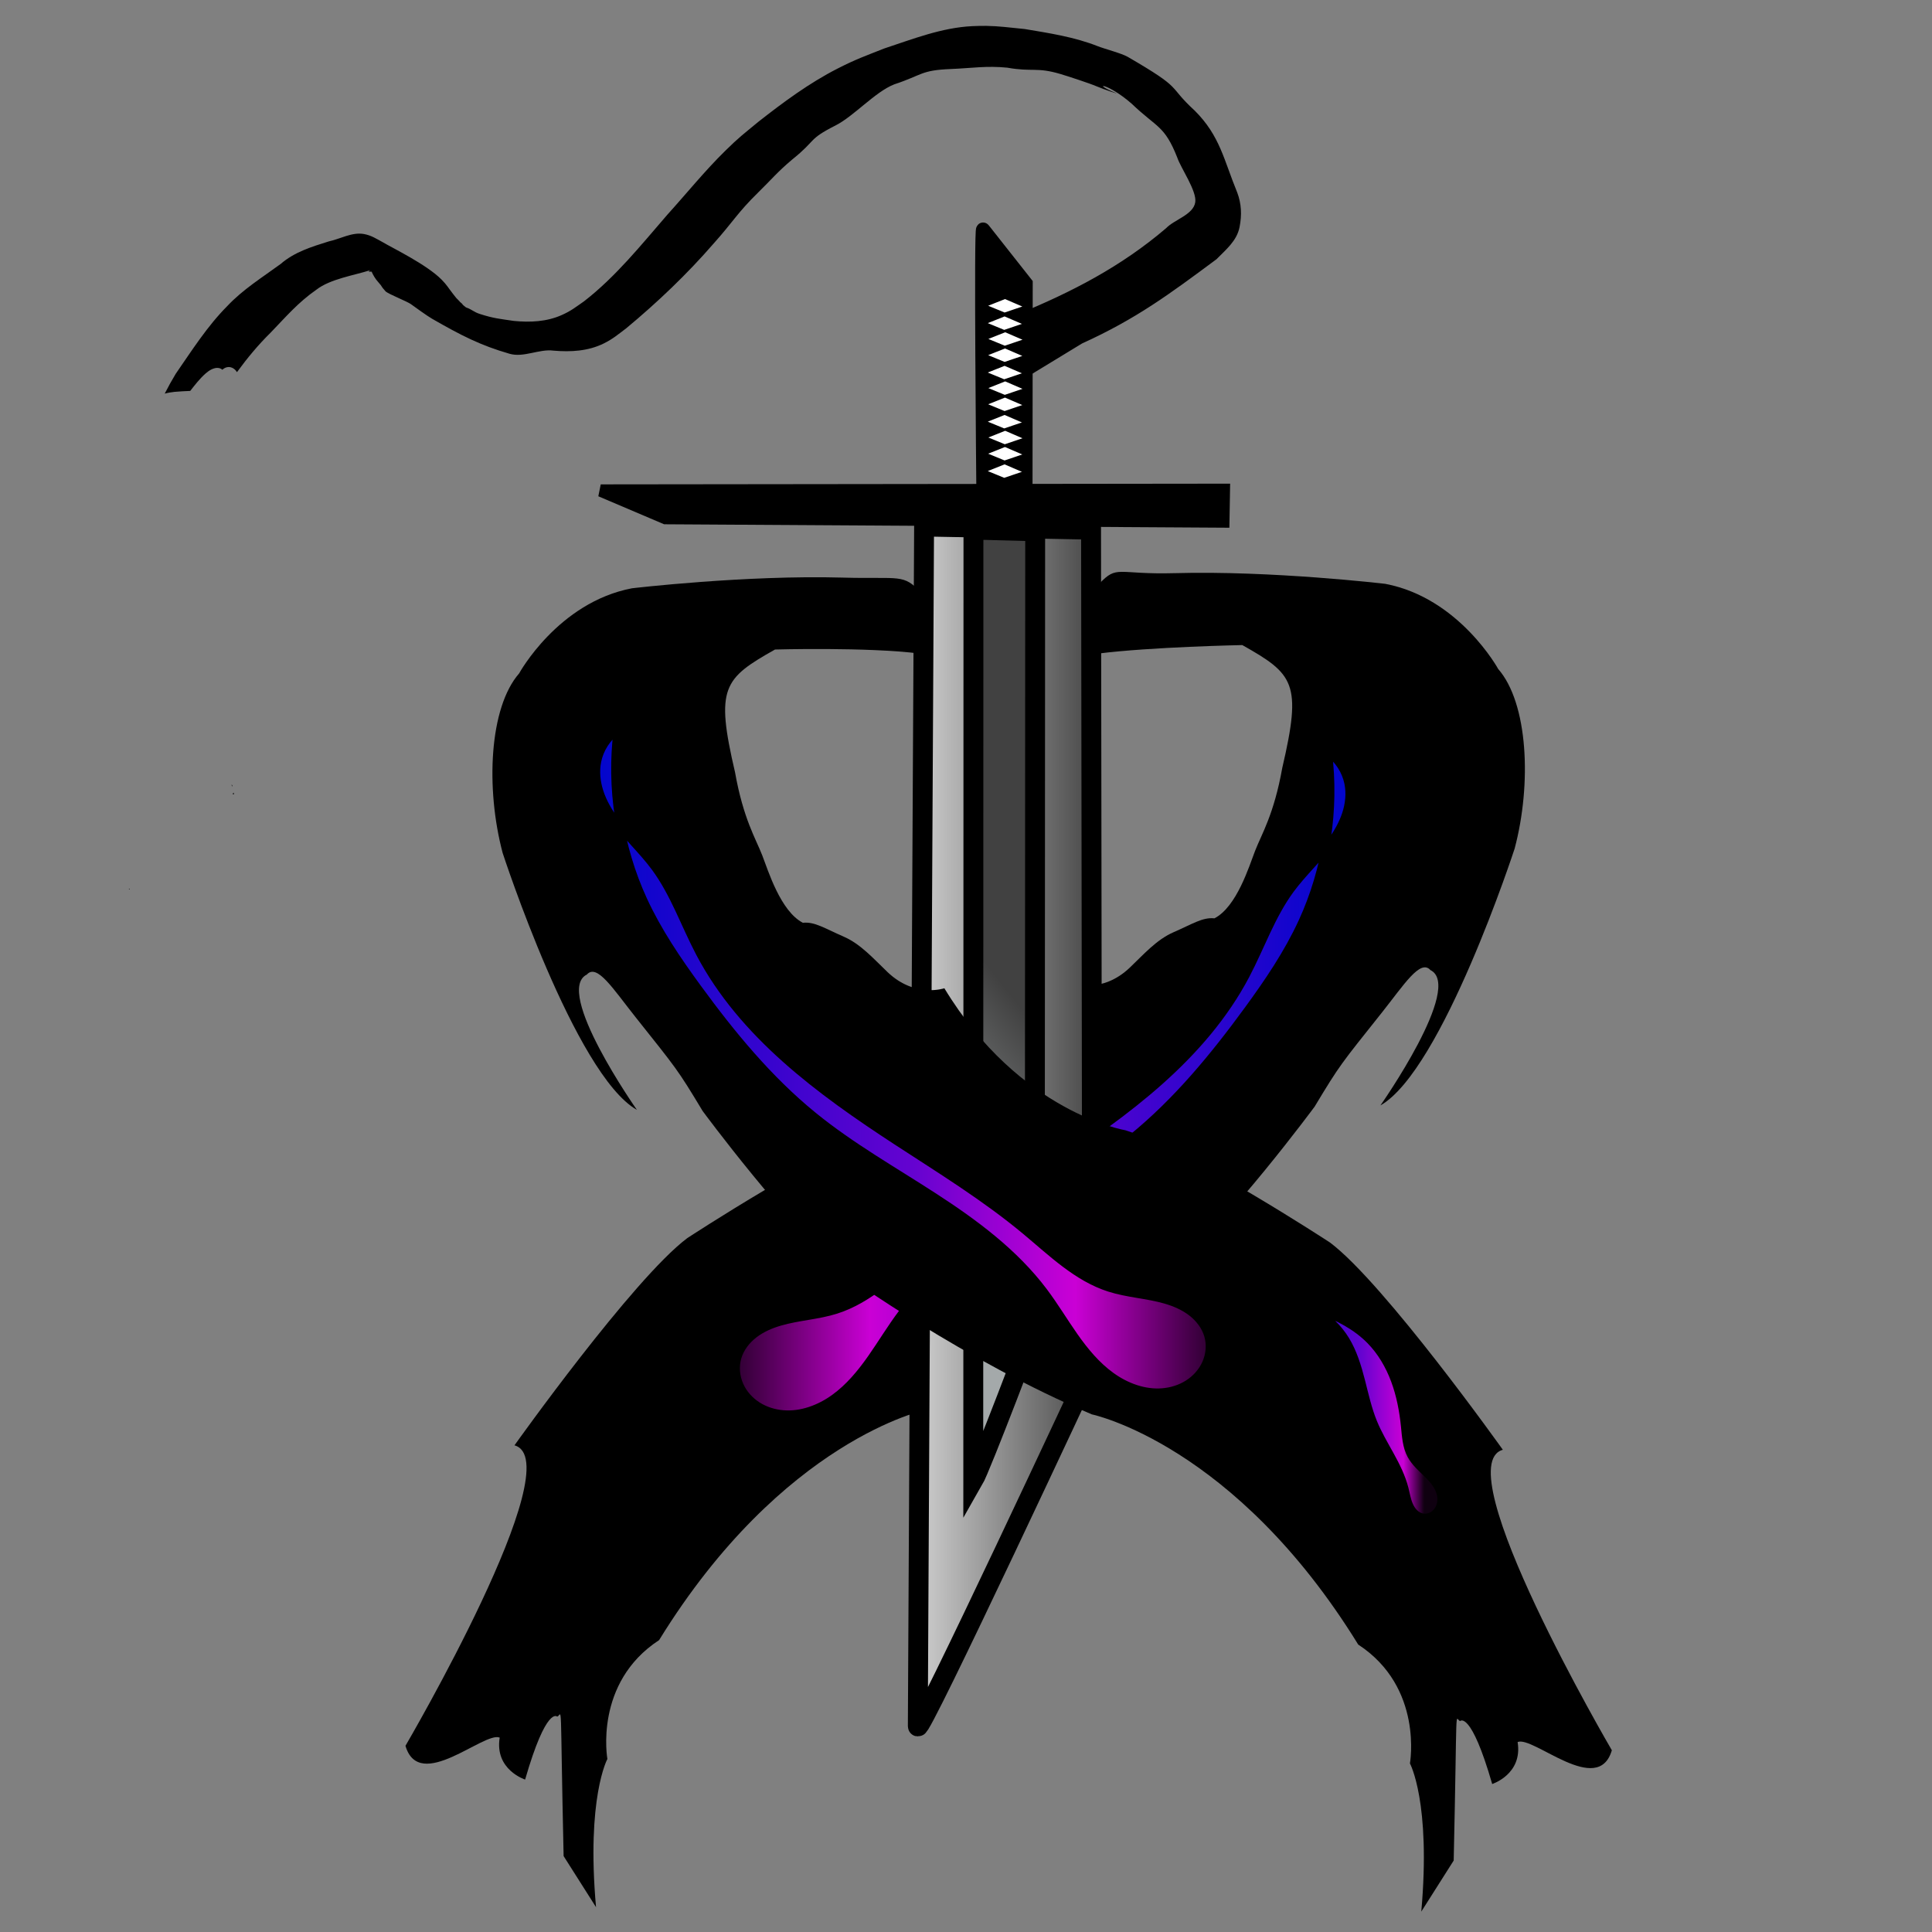 <?xml version="1.0" encoding="UTF-8" standalone="no"?>
<!-- Created with Inkscape (http://www.inkscape.org/) -->

<svg
   width="512"
   height="512"
   viewBox="0 0 512 512"
   version="1.1"
   id="svg1"
   xmlns:xlink="http://www.w3.org/1999/xlink"
   xmlns="http://www.w3.org/2000/svg"
   xmlns:svg="http://www.w3.org/2000/svg">
  <rect x="0" y="0" width="512" height="512" fill="#808080" stroke="none"/>
  <defs
     id="defs1">
    <linearGradient
       xlink:href="#linearGradient255"
       id="linearGradient266"
       gradientUnits="userSpaceOnUse"
       x1="76.354"
       y1="116.725"
       x2="124.74"
       y2="116.725" />
    <linearGradient
       id="linearGradient255">
      <stop
         style="stop-color:#0006cc;stop-opacity:1;"
         offset="0"
         id="stop255" />
      <stop
         style="stop-color:#6503d0;stop-opacity:1;"
         offset="0.5"
         id="stop257" />
      <stop
         style="stop-color:#ca00d5;stop-opacity:1;"
         offset="0.75"
         id="stop258" />
      <stop
         style="stop-color:#0f0010;stop-opacity:1;"
         offset="1"
         id="stop256" />
    </linearGradient>
    <linearGradient
       xlink:href="#linearGradient8"
       id="linearGradient9"
       x1="77.349"
       y1="77.066"
       x2="87.717"
       y2="77.066"
       gradientUnits="userSpaceOnUse"
       gradientTransform="matrix(4.474,0,0,4.474,-104.734,-47.643)" />
    <linearGradient
       id="linearGradient8">
      <stop
         style="stop-color:#d6d6d6;stop-opacity:1;"
         offset="0"
         id="stop8" />
      <stop
         style="stop-color:#414141;stop-opacity:1;"
         offset="1"
         id="stop9" />
    </linearGradient>
    <linearGradient
       xlink:href="#linearGradient10"
       id="linearGradient11"
       x1="65.836"
       y1="84.646"
       x2="83.491"
       y2="70.621"
       gradientUnits="userSpaceOnUse"
       gradientTransform="matrix(4.474,0,0,4.474,-106.069,-47.643)" />
    <linearGradient
       id="linearGradient10">
      <stop
         style="stop-color:#a4a9aa;stop-opacity:1;"
         offset="0.5"
         id="stop12" />
      <stop
         style="stop-color:#414141;stop-opacity:1;"
         offset="1"
         id="stop11" />
    </linearGradient>
    <linearGradient
       xlink:href="#linearGradient258"
       id="linearGradient260"
       x1="128.323"
       y1="153.567"
       x2="140.926"
       y2="153.567"
       gradientUnits="userSpaceOnUse" />
    <linearGradient
       id="linearGradient258">
      <stop
         style="stop-color:#0006cc;stop-opacity:1;"
         offset="0"
         id="stop259" />
      <stop
         style="stop-color:#6503d0;stop-opacity:1;"
         offset="0.5"
         id="stop261" />
      <stop
         style="stop-color:#ca00d5;stop-opacity:1;"
         offset="0.75"
         id="stop262" />
      <stop
         style="stop-color:#0f0010;stop-opacity:1;"
         offset="0.875"
         id="stop263" />
    </linearGradient>
    <linearGradient
       xlink:href="#linearGradient255"
       id="linearGradient1"
       gradientUnits="userSpaceOnUse"
       x1="76.354"
       y1="116.725"
       x2="124.74"
       y2="116.725" />
  </defs>
  <g
     id="layer1">
    <g
       id="g1"
       transform="matrix(1.11,0,0,1.11,-27.25,-32.081)">
      <path
         d="m 305.005,165.742 c -13.918,0.388 -13.647,-2.085 -18.07,2.591 0.549,12.294 -0.224,16.611 -0.224,16.611 12.631,-1.599 34.434,-2.033 34.434,-2.033 12.31,6.944 14.278,9.067 9.549,29.297 -1.996,11.195 -4.954,15.845 -6.515,19.885 -1.401,3.626 -4.351,13.292 -9.681,16.06 -2.832,-0.298 -5.202,1.33 -9.771,3.318 -4.06,1.767 -7.165,5.329 -10.451,8.46 -6.571,6.261 -13.562,3.856 -13.562,3.856 -18.039,29.753 -43.221,33.901 -43.221,33.901 -15.358,4.865 -48.867,26.818 -48.867,26.818 -13.007,9.775 -41.247,49.465 -41.247,49.465 13.716,3.823 -26.025,71.738 -26.025,71.738 3.307,11.26 18.779,-3.498 22.497,-1.96 -1.255,7.68 6.07,10.023 6.07,10.023 5.108,-17.698 7.656,-15.03 7.656,-15.03 1.281,-0.396 0.652,-6.344 1.535,33.299 l 7.738,12.194 c -2.334,-26.146 2.711,-35.379 2.711,-35.379 0,0 -3.279,-18.178 12.345,-28.378 29.517,-47.883 63.58,-54.952 63.58,-54.952 30.547,-12.887 58.569,-33.062 58.569,-33.062 14.129,-11.953 34.356,-39.35 34.356,-39.35 6.151,-10.201 6.152,-9.999 16.099,-22.515 5.263,-6.622 9.131,-12.8 11.551,-10.093 7.995,3.939 -11.938,32.312 -11.938,32.312 14.82,-8.416 32.048,-61.332 32.048,-61.332 4.103,-15.469 3.201,-34.703 -3.929,-42.863 0,0 -9.281,-16.961 -26.951,-20.33 0,0 -27.089,-3.197 -50.286,-2.55 z"
         style="stroke-width:2.132;stroke-linecap:round;paint-order:stroke fill markers"
         id="path154" />
      <path
         style="fill:url(#linearGradient1);fill-opacity:1;stroke:#000000;stroke-width:0.561;stroke-linecap:butt;stroke-linejoin:bevel;stroke-dasharray:none;stroke-opacity:1;paint-order:stroke markers fill"
         d="m 78.211,92.731 c -0.54,4.313 0.149,8.773 1.963,12.722 1.086,2.364 2.557,4.531 4.092,6.632 2.549,3.49 5.321,6.86 8.672,9.589 2.827,2.302 6.018,4.107 9.077,6.09 3.06,1.983 6.045,4.195 8.239,7.106 0.822,1.091 1.524,2.269 2.309,3.387 0.786,1.118 1.669,2.19 2.779,2.988 1.109,0.798 2.47,1.307 3.832,1.199 0.681,-0.054 1.353,-0.263 1.929,-0.63 0.576,-0.368 1.053,-0.896 1.332,-1.52 0.294,-0.656 0.363,-1.415 0.16,-2.105 -0.203,-0.691 -0.668,-1.288 -1.24,-1.727 -0.571,-0.439 -1.246,-0.729 -1.938,-0.93 -1.384,-0.402 -2.852,-0.463 -4.226,-0.901 -2.434,-0.777 -4.329,-2.645 -6.292,-4.28 -3.028,-2.523 -6.399,-4.595 -9.701,-6.748 -5.777,-3.766 -11.581,-8.026 -14.795,-14.127 -1.132,-2.148 -1.923,-4.495 -3.364,-6.449 -0.932,-1.263 -2.112,-2.328 -3.036,-3.597 -0.462,-0.635 -0.859,-1.323 -1.104,-2.069 -0.245,-0.746 -0.332,-1.552 -0.175,-2.322 0.187,-0.918 0.728,-1.759 1.485,-2.31 z"
         id="path263"
         transform="matrix(-3.177,0,0,3.177,590.158,-86.059)" />
      <path
         id="path30"
         style="fill:#000000;fill-opacity:1;stroke:none;stroke-width:1.782;stroke-linecap:round;stroke-dasharray:none;stroke-opacity:1;paint-order:stroke fill markers"
         d="m 260.043,35.082 c -1.016,-0.015 -2.11,0.003 -3.354,0.062 -7.298,0.35 -14.174,3.071 -21.032,5.331 -4.577,1.818 -6.724,2.546 -11.106,4.78 -6.794,3.463 -12.94,8.018 -18.923,12.708 -3.67,3.036 -4.534,3.615 -7.893,6.909 -4.923,4.83 -9.26,10.211 -13.882,15.319 -6.248,7.216 -12.291,14.776 -19.875,20.655 -2.085,1.442 -3.036,2.255 -5.31,3.271 -3.605,1.61 -7.559,1.783 -11.432,1.405 -3.433,-0.514 -4.747,-0.577 -8.154,-1.673 -1.438,-0.463 -1.84,-1.07 -3.272,-1.55 -0.095,-0.032 -0.816,-0.678 -0.816,-0.678 0.072,-0.151 -0.983,-0.864 -0.619,-0.662 -1.358,-1.433 -0.438,-0.324 -1.645,-1.86 -1.145,-1.457 -1.445,-2.116 -2.749,-3.435 -3.61,-3.653 -11.826,-7.596 -14.015,-8.917 -1.537,-0.826 -2.754,-1.647 -4.5,-1.967 -2.873,-0.527 -5.675,1.181 -8.4,1.752 -4.106,1.287 -8.194,2.518 -11.514,5.395 -4.366,3.193 -9.009,6.078 -12.739,10.047 -4.801,4.829 -8.454,10.612 -12.319,16.189 -0.958,1.589 -1.823,3.15 -2.617,4.717 0.736,-0.21 1.523,-0.325 2.31,-0.42 1.257,-0.111 2.519,-0.178 3.78,-0.227 1.143,-1.462 2.279,-2.933 3.675,-4.167 0.972,-0.859 1.868,-1.262 2.609,-1.323 0.573,-0.047 1.041,0.123 1.392,0.432 0.445,-0.428 0.978,-0.642 1.511,-0.642 0.734,0 1.468,0.407 1.972,1.222 2.441,-3.34 5.078,-6.531 8.035,-9.434 3.734,-3.87 6.557,-7.207 10.943,-10.267 3.301,-2.547 8.886,-3.385 12.836,-4.64 -0.281,0.18 -0.512,0.352 -0.24,0.35 0.093,-8.4e-4 0.452,-0.006 0.57,-0.008 0.372,0.848 0.877,1.698 1.468,2.361 1.448,1.627 0.441,0.76 1.901,2.381 0.847,0.699 5.125,2.371 6.014,3.016 1.076,0.781 3.895,2.822 5.047,3.484 6.999,4.023 11.6,6.373 18.52,8.369 3.367,0.971 7.097,-1.216 10.493,-0.749 4.093,0.35 8.272,0.13 12.015,-1.732 2.193,-1.091 3.382,-2.139 5.354,-3.624 7.425,-6.161 14.534,-12.94 20.827,-20.197 4.59,-5.115 5.728,-7.392 10.646,-12.204 3.245,-3.175 4.637,-4.943 8.155,-7.893 5.874,-4.703 3.608,-4.712 10.339,-8.122 4.37,-2.214 9.418,-8.002 13.986,-9.8 6.817,-2.25 6.284,-3.379 13.531,-3.668 4.907,-0.196 8.536,-0.821 13.483,-0.319 5.983,1.065 6.99,-0.185 12.705,1.519 1.745,0.52 6.911,2.204 8.584,2.924 1.588,0.683 6.037,2.188 4.438,1.532 -5.845,-2.4 -1.907,-2.497 3.954,2.62 6.093,5.831 7.812,5.118 10.879,12.833 0.798,2.46 4.729,8.023 4.305,10.705 -0.475,3.004 -4.979,4.108 -6.963,6.193 -10.702,9.147 -22.566,15.279 -35.435,20.546 l 2.22,2.558 -0.801,6.735 1.312,5.374 12.647,-7.697 c 12.852,-5.846 20.683,-11.633 32.092,-20.11 2.239,-2.285 4.851,-4.363 5.504,-7.661 0.578,-2.918 0.446,-5.605 -0.548,-8.25 -3.204,-7.776 -4.085,-13.493 -10.124,-19.537 -6.848,-6.284 -2.305,-4.902 -16.018,-12.862 -1.491,-0.865 -5.532,-1.901 -7.134,-2.537 -5.559,-2.207 -11.597,-3.129 -17.452,-4.108 -3.757,-0.367 -6.121,-0.707 -9.17,-0.754 z M 79.903,216.256 c -0.028,-0.035 -0.08,0.085 -0.056,0.123 0.08,0.124 0.167,0.246 0.264,0.36 -0.055,-0.192 -0.12,-0.373 -0.209,-0.483 z m 0.44,1.88 c -0.092,0.101 -0.182,0.205 -0.274,0.305 0.107,0.046 0.214,0.091 0.32,0.14 -0.014,-0.148 -0.031,-0.297 -0.046,-0.445 z m -24.884,22.898 c -0.218,0.261 -0.228,0.267 0.046,0.192 -0.018,-0.063 -0.027,-0.13 -0.046,-0.192 z" />
      <path
         style="fill:url(#linearGradient9);stroke:#000000;stroke-width:4.748;stroke-linecap:round;stroke-dasharray:none;stroke-opacity:1;paint-order:stroke fill markers"
         d="m 285.037,155.353 0.275,199.305 c 0,0 -41.653,89.388 -41.637,86.366 l 1.497,-286.409 z"
         id="path1" />
      <path
         style="fill:url(#linearGradient11);fill-opacity:1;stroke:#000000;stroke-width:4.748;stroke-linecap:round;stroke-dasharray:none;stroke-opacity:1;paint-order:stroke fill markers"
         d="m 256.958,155.353 14.739,0.391 -0.09,189.448 c 0,0 -12.785,33.886 -14.69,37.19 z"
         id="path2" />
      <path
         d="m 225.724,166.803 c 13.918,0.388 14.388,-1.024 18.811,3.653 0.007,10.172 -0.332,14.488 -0.332,14.488 -12.631,-1.599 -34.619,-0.972 -34.619,-0.972 -12.31,6.944 -14.278,9.067 -9.549,29.297 1.996,11.195 4.954,15.845 6.515,19.885 1.401,3.626 4.351,13.292 9.681,16.06 2.832,-0.298 5.202,1.33 9.771,3.318 4.06,1.767 7.165,5.329 10.451,8.46 6.571,6.261 13.562,3.856 13.562,3.856 18.039,29.753 43.221,33.901 43.221,33.901 15.358,4.865 48.867,26.818 48.867,26.818 13.007,9.775 41.247,49.465 41.247,49.465 -13.716,3.823 26.025,71.738 26.025,71.738 -3.307,11.26 -18.779,-3.498 -22.497,-1.96 1.255,7.68 -6.07,10.023 -6.07,10.023 -5.108,-17.698 -7.656,-15.03 -7.656,-15.03 -1.281,-0.396 -0.652,-6.344 -1.535,33.299 l -7.738,12.194 c 2.334,-26.146 -2.711,-35.379 -2.711,-35.379 0,0 3.279,-18.178 -12.345,-28.378 -29.517,-47.883 -63.58,-54.952 -63.58,-54.952 -30.547,-12.887 -58.569,-33.062 -58.569,-33.062 -14.129,-11.953 -34.356,-39.35 -34.356,-39.35 -6.151,-10.201 -6.152,-9.999 -16.099,-22.515 -5.263,-6.622 -9.131,-12.8 -11.551,-10.093 -7.995,3.939 11.938,32.312 11.938,32.312 -14.82,-8.416 -32.048,-61.332 -32.048,-61.332 -4.103,-15.469 -3.201,-34.703 3.929,-42.864 0,0 9.281,-16.961 26.951,-20.33 0,0 27.089,-3.197 50.286,-2.55 z"
         style="stroke-width:2.132;stroke-linecap:round;paint-order:stroke fill markers"
         id="path242" />
      <path
         style="fill:#000000;fill-opacity:1;stroke:#000000;stroke-width:3.372;stroke-linecap:round;stroke-dasharray:none;stroke-opacity:1;paint-order:stroke fill markers"
         d="m 259.318,144.188 c 0,0 -0.594,-61.757 -0.038,-60.46 l 10.143,12.857 -0.045,47.646 z"
         id="path4" />
      <path
         style="fill:#000000;fill-opacity:1;stroke:#000000;stroke-width:2.959;stroke-linecap:round;stroke-dasharray:none;stroke-opacity:1;paint-order:stroke fill markers"
         d="m 316.606,153.406 -133.188,-0.812 -15.442,-6.568 148.759,-0.171 z"
         id="path3" />
      <path
         style="fill:#ffffff;fill-opacity:1;stroke:#ffffff;stroke-width:1.782;stroke-linecap:round;stroke-dasharray:none;stroke-opacity:1;paint-order:stroke fill markers"
         d="m 264.378,140.733 1.668,0.718 -1.715,0.579 -1.575,-0.649 z"
         id="path19" />
      <path
         style="fill:#ffffff;fill-opacity:1;stroke:#ffffff;stroke-width:1.782;stroke-linecap:round;stroke-dasharray:none;stroke-opacity:1;paint-order:stroke fill markers"
         d="m 264.471,136.586 1.668,0.718 -1.715,0.579 -1.575,-0.649 z"
         id="path20" />
      <path
         style="fill:#ffffff;fill-opacity:1;stroke:#ffffff;stroke-width:1.782;stroke-linecap:round;stroke-dasharray:none;stroke-opacity:1;paint-order:stroke fill markers"
         d="m 264.517,132.717 1.668,0.718 -1.715,0.579 -1.575,-0.649 z"
         id="path21" />
      <path
         style="fill:#ffffff;fill-opacity:1;stroke:#ffffff;stroke-width:1.782;stroke-linecap:round;stroke-dasharray:none;stroke-opacity:1;paint-order:stroke fill markers"
         d="m 264.378,128.938 1.668,0.718 -1.715,0.579 -1.575,-0.649 z"
         id="path22" />
      <path
         style="fill:#ffffff;fill-opacity:1;stroke:#ffffff;stroke-width:1.782;stroke-linecap:round;stroke-dasharray:none;stroke-opacity:1;paint-order:stroke fill markers"
         d="m 264.471,124.79 1.668,0.718 -1.715,0.579 -1.575,-0.649 z"
         id="path23" />
      <path
         style="fill:#ffffff;fill-opacity:1;stroke:#ffffff;stroke-width:1.782;stroke-linecap:round;stroke-dasharray:none;stroke-opacity:1;paint-order:stroke fill markers"
         d="m 264.517,120.921 1.668,0.718 -1.715,0.579 -1.575,-0.649 z"
         id="path24" />
      <path
         style="fill:#ffffff;fill-opacity:1;stroke:#ffffff;stroke-width:1.782;stroke-linecap:round;stroke-dasharray:none;stroke-opacity:1;paint-order:stroke fill markers"
         d="m 264.378,117.207 1.668,0.718 -1.715,0.579 -1.575,-0.649 z"
         id="path25" />
      <path
         style="fill:#ffffff;fill-opacity:1;stroke:#ffffff;stroke-width:1.782;stroke-linecap:round;stroke-dasharray:none;stroke-opacity:1;paint-order:stroke fill markers"
         d="m 264.471,113.06 1.668,0.718 -1.715,0.579 -1.575,-0.649 z"
         id="path26" />
      <path
         style="fill:#ffffff;fill-opacity:1;stroke:#ffffff;stroke-width:1.782;stroke-linecap:round;stroke-dasharray:none;stroke-opacity:1;paint-order:stroke fill markers"
         d="m 264.517,109.191 1.668,0.718 -1.715,0.579 -1.575,-0.649 z"
         id="path27" />
      <path
         style="fill:#ffffff;fill-opacity:1;stroke:#ffffff;stroke-width:1.782;stroke-linecap:round;stroke-dasharray:none;stroke-opacity:1;paint-order:stroke fill markers"
         d="m 264.378,105.412 1.668,0.718 -1.715,0.579 -1.575,-0.649 z"
         id="path28" />
      <path
         style="fill:#ffffff;fill-opacity:1;stroke:#ffffff;stroke-width:1.782;stroke-linecap:round;stroke-dasharray:none;stroke-opacity:1;paint-order:stroke fill markers"
         d="m 264.471,101.265 1.668,0.718 -1.715,0.579 -1.575,-0.649 z"
         id="path29" />
      <path
         style="fill:none;fill-opacity:1;stroke:none;stroke-width:0.561;stroke-linecap:butt;stroke-linejoin:bevel;stroke-dasharray:none;stroke-opacity:1;paint-order:stroke markers fill"
         d="m 132.332,170.777 c 1.06,-3.07 3.916,-5.228 6.752,-6.487 3.797,-1.687 7.782,-3.519 12.041,-3.096 2.855,0.284 5.758,0.027 8.454,1.326 3.315,1.596 7.592,1.183 10.196,4.186 4.666,5.38 4.749,12.836 5.781,19.497 0.842,5.431 2.799,11.101 1.433,16.451 -0.099,0.387 -0.103,1.021 -0.602,1.124"
         id="path155"
         transform="matrix(3.177,0,0,3.177,-76.55,-91.302)" />
      <path
         style="fill:url(#linearGradient260);fill-opacity:1;stroke:#000000;stroke-width:0.561;stroke-linecap:butt;stroke-linejoin:bevel;stroke-dasharray:none;stroke-opacity:1;paint-order:stroke markers fill"
         d="m 128.372,145.367 c 2.048,0.127 4.002,1.304 5.072,3.054 0.572,0.936 0.894,2.002 1.168,3.065 0.274,1.063 0.507,2.142 0.924,3.157 0.697,1.695 1.894,3.181 2.348,4.956 0.108,0.424 0.174,0.863 0.351,1.263 0.088,0.2 0.205,0.39 0.359,0.546 0.154,0.156 0.346,0.277 0.558,0.33 0.208,0.052 0.431,0.036 0.632,-0.038 0.201,-0.074 0.38,-0.205 0.516,-0.371 0.272,-0.331 0.365,-0.789 0.292,-1.212 -0.054,-0.314 -0.193,-0.609 -0.372,-0.873 -0.179,-0.264 -0.398,-0.498 -0.624,-0.722 -0.453,-0.448 -0.952,-0.872 -1.252,-1.434 -0.35,-0.655 -0.392,-1.424 -0.466,-2.163 -0.119,-1.178 -0.341,-2.351 -0.754,-3.46 -0.413,-1.109 -1.021,-2.156 -1.852,-2.999 -1.045,-1.061 -2.403,-1.764 -3.802,-2.274 -1.005,-0.367 -2.043,-0.644 -3.097,-0.825 z"
         id="path252"
         transform="matrix(3.177,0,0,3.177,-78.123,-122.757)" />
      <path
         style="fill:url(#linearGradient266);fill-opacity:1;stroke:#000000;stroke-width:0.561;stroke-linecap:butt;stroke-linejoin:bevel;stroke-dasharray:none;stroke-opacity:1;paint-order:stroke markers fill"
         d="m 78.211,92.731 c -0.54,4.313 0.149,8.773 1.963,12.722 1.086,2.364 2.557,4.531 4.092,6.632 2.549,3.49 5.321,6.86 8.672,9.589 2.827,2.302 6.018,4.107 9.077,6.09 3.06,1.983 6.045,4.195 8.239,7.106 0.822,1.091 1.524,2.269 2.309,3.387 0.786,1.118 1.669,2.19 2.779,2.988 1.109,0.798 2.47,1.307 3.832,1.199 0.681,-0.054 1.353,-0.263 1.929,-0.63 0.576,-0.368 1.053,-0.896 1.332,-1.52 0.294,-0.656 0.363,-1.415 0.16,-2.105 -0.203,-0.691 -0.668,-1.288 -1.24,-1.727 -0.571,-0.439 -1.246,-0.729 -1.938,-0.93 -1.384,-0.402 -2.852,-0.463 -4.226,-0.901 -2.434,-0.777 -4.329,-2.645 -6.292,-4.28 -3.028,-2.523 -6.399,-4.595 -9.701,-6.748 -5.777,-3.766 -11.581,-8.026 -14.795,-14.127 -1.132,-2.148 -1.923,-4.495 -3.364,-6.449 -0.932,-1.263 -2.112,-2.328 -3.036,-3.597 -0.462,-0.635 -0.859,-1.323 -1.104,-2.069 -0.245,-0.746 -0.332,-1.552 -0.175,-2.322 0.187,-0.918 0.728,-1.759 1.485,-2.31 z"
         id="path253"
         transform="matrix(3.177,0,0,3.177,-76.55,-91.302)" />
    </g>
  </g>
</svg>
